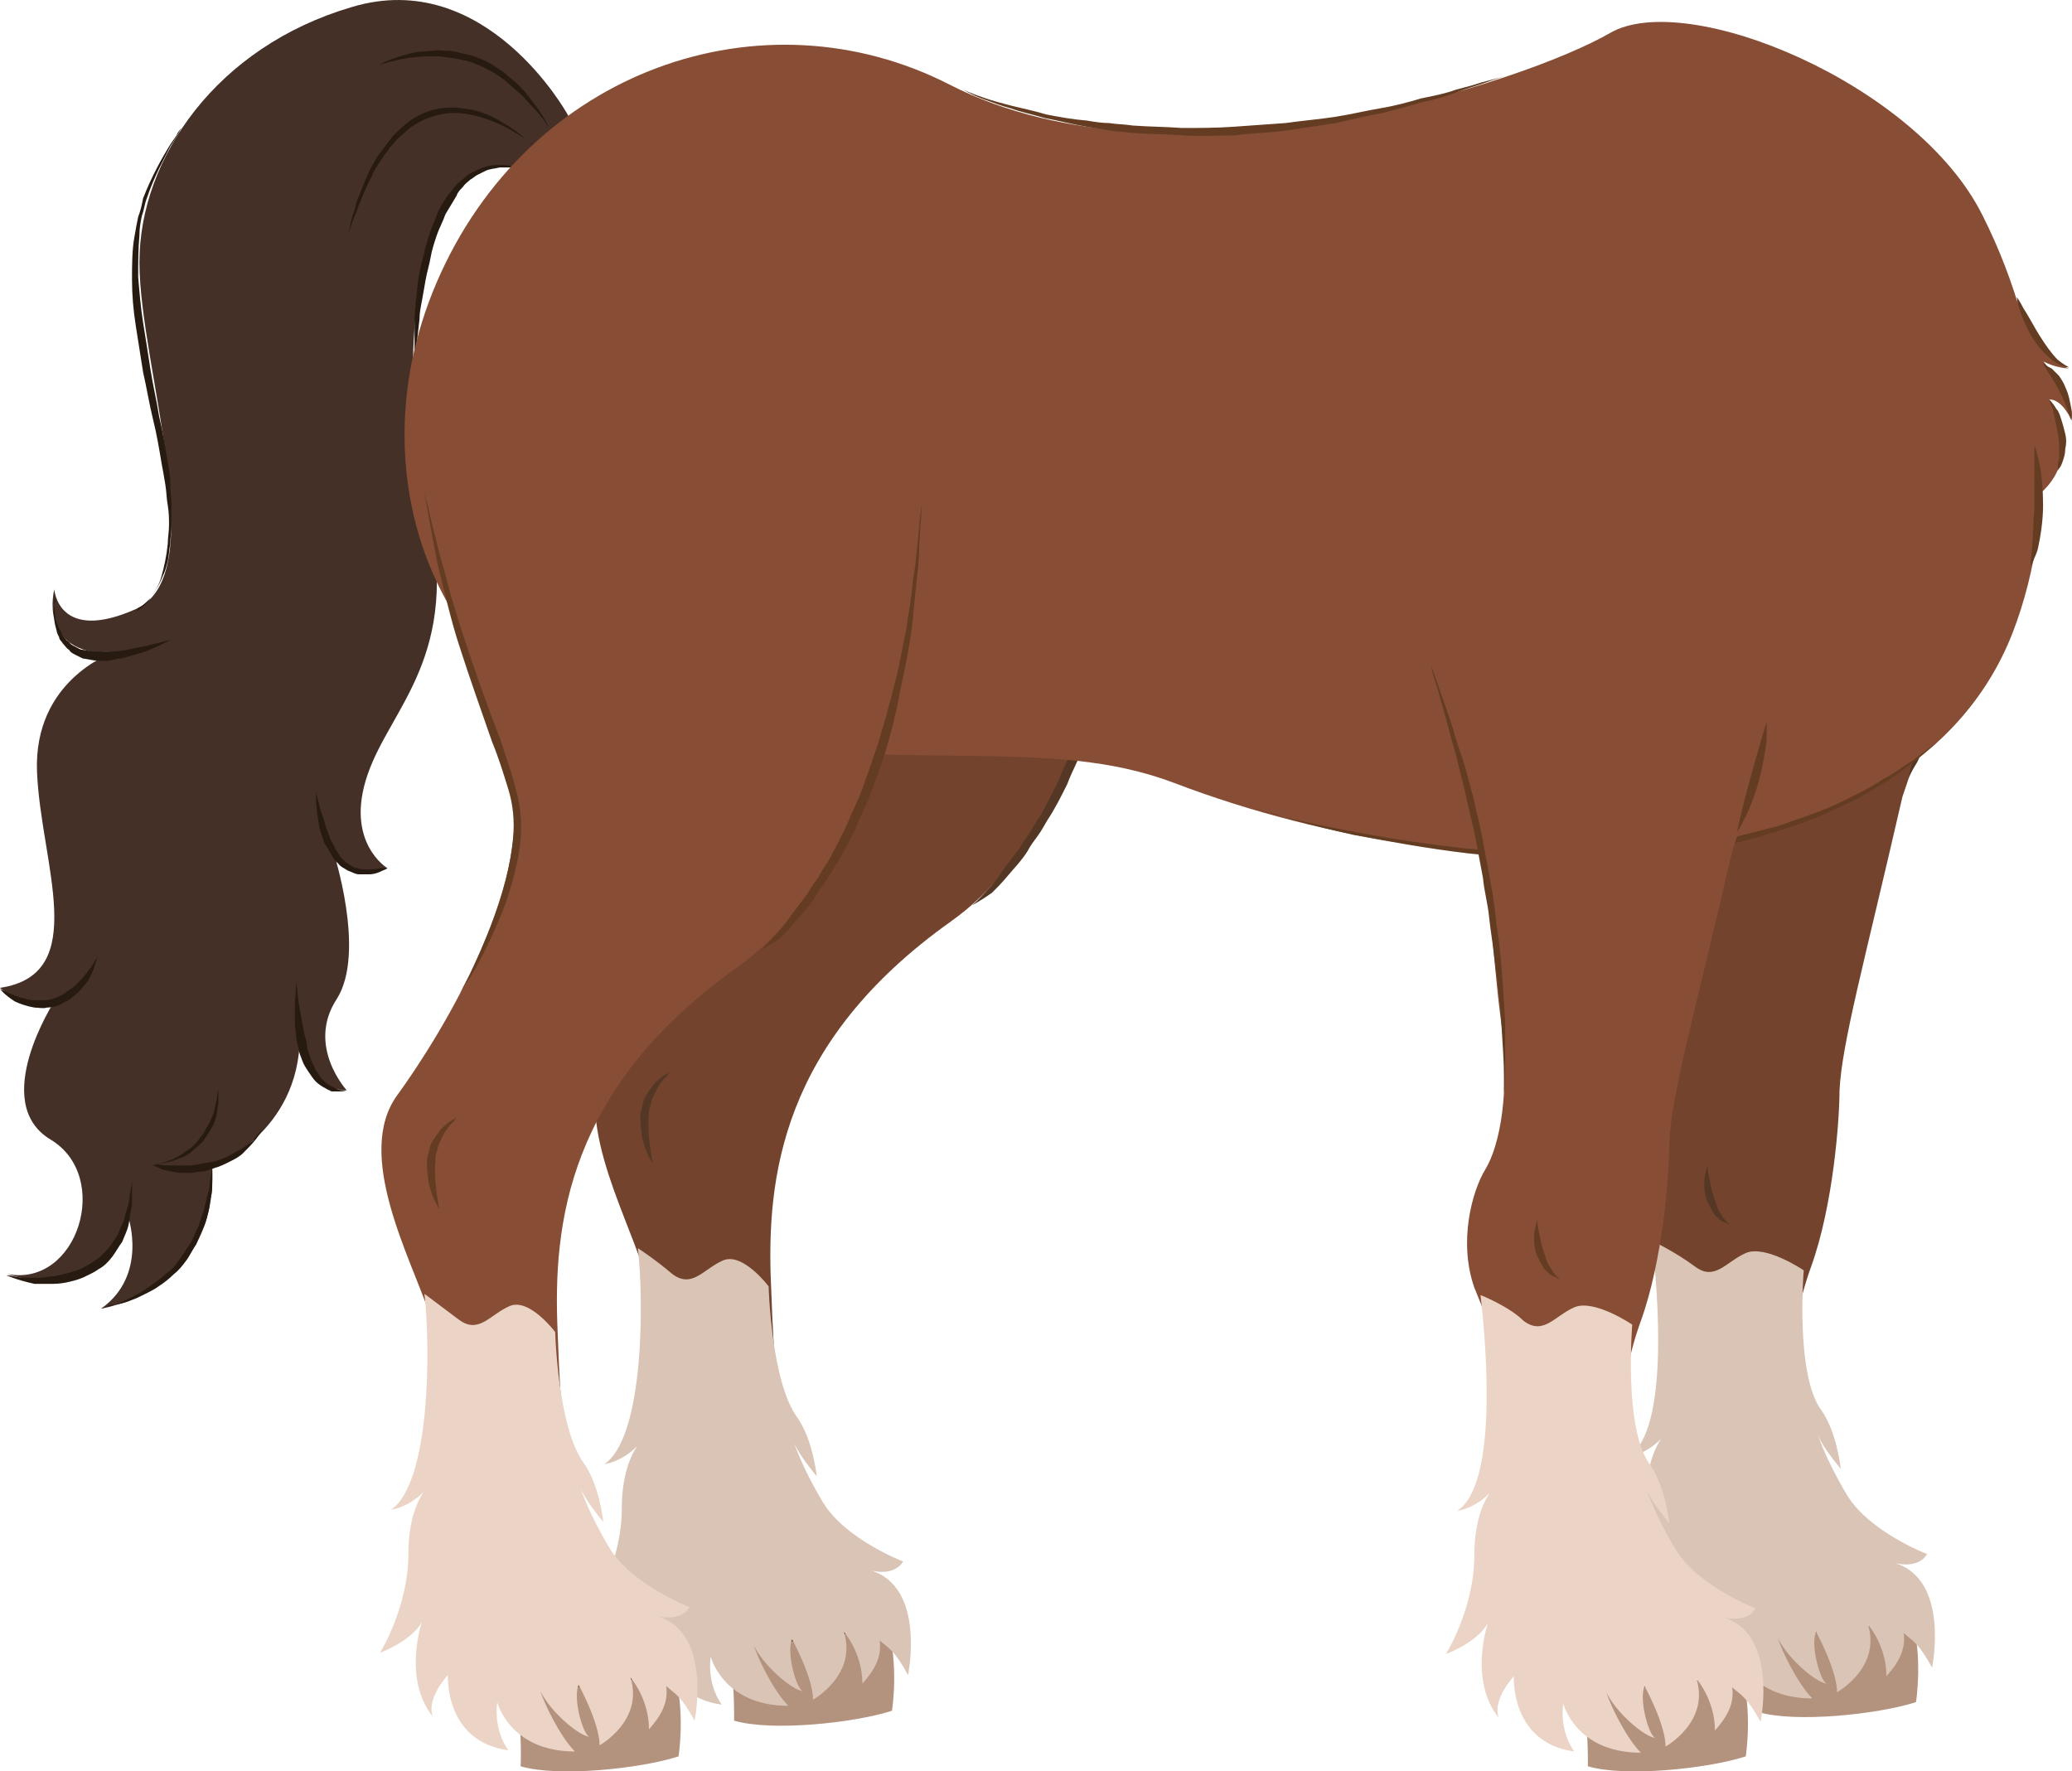 <svg version="1.1" xmlns="http://www.w3.org/2000/svg" xmlns:xlink="http://www.w3.org/1999/xlink" width="127.764" height="109.236" viewBox="0,0,127.764,109.236"><g transform="translate(-166.712,-178.479)"><g data-paper-data="{&quot;isPaintingLayer&quot;:true}" fill-rule="nonzero" stroke="none" stroke-width="1" stroke-linecap="butt" stroke-linejoin="miter" stroke-miterlimit="10" stroke-dasharray="" stroke-dashoffset="0" style="mix-blend-mode: normal"><g><g><path d="M280.14,245.71c0,1.826 -0.38,7.075 -1.75,10.879c-1.522,4.184 -1.598,8.977 -1.674,11.716c0,1.065 0.456,3.88 3.119,5.706c1.902,1.293 2.054,3.804 1.902,7.379c0,0 -6.162,0.761 -7.455,-0.533c0,0 -0.304,-3.804 -1.598,-5.097c-0.913,-0.837 -2.815,-2.739 -2.51,-4.945c1.293,-8.977 -1.369,-14.53 -2.054,-16.28c-0.989,-2.815 -0.152,-5.934 0.685,-7.303c0.837,-1.369 1.598,-4.717 0.913,-9.509c-0.456,-3.499 -0.685,-8.749 -1.445,-11.563c-0.761,-2.815 -0.837,-4.26 -1.674,-6.466c-1.674,-4.641 -2.815,-12.172 0.685,-15.063c3.499,-2.891 13.846,-3.956 19.019,2.739c3.499,4.565 -2.206,19.932 -2.282,20.236c-2.358,10.27 -3.728,15.139 -3.88,18.106z" fill="#73432d"/><path d="M270.022,242.515c0,0 0,-0.38 0,-1.141c0,-0.761 -0.076,-1.75 -0.152,-3.043c-0.076,-1.217 -0.228,-2.663 -0.456,-4.26c-0.076,-0.761 -0.228,-1.598 -0.304,-2.358c-0.076,-0.837 -0.304,-1.598 -0.38,-2.434c-0.152,-0.837 -0.304,-1.598 -0.456,-2.434c-0.152,-0.837 -0.38,-1.598 -0.533,-2.358c-0.152,-0.761 -0.38,-1.522 -0.533,-2.206c-0.152,-0.685 -0.38,-1.369 -0.533,-1.978c-0.152,-0.609 -0.304,-1.141 -0.456,-1.674c-0.152,-0.456 -0.228,-0.913 -0.38,-1.293c-0.228,-0.685 -0.304,-1.141 -0.304,-1.141c0,0 0.152,0.38 0.38,1.065c0.228,0.685 0.609,1.674 0.989,2.891c0.152,0.609 0.38,1.217 0.609,1.902c0.228,0.685 0.38,1.445 0.609,2.206c0.152,0.761 0.38,1.522 0.533,2.358c0.152,0.837 0.304,1.598 0.456,2.434c0.152,0.837 0.304,1.674 0.38,2.434c0.076,0.837 0.228,1.598 0.304,2.434c0.152,1.522 0.228,3.043 0.304,4.26c0,1.217 0,2.282 0,3.043c-0.076,0.913 -0.076,1.293 -0.076,1.293z" fill="#543825"/><path d="M284.401,226.463c0,0 0.076,-0.456 0.228,-1.065c0.152,-0.685 0.38,-1.522 0.609,-2.358c0.456,-1.674 0.989,-3.423 0.989,-3.423c0,0 0,0.456 0,1.141c-0.076,0.685 -0.228,1.522 -0.456,2.434c-0.228,0.837 -0.533,1.674 -0.837,2.282c-0.38,0.609 -0.533,0.989 -0.533,0.989z" fill="#543825"/><path d="M272,250.351c0,0 0,0.228 0.076,0.609c0.076,0.38 0.152,0.837 0.304,1.293c0.076,0.228 0.152,0.456 0.228,0.685c0.076,0.228 0.228,0.38 0.304,0.533c0.076,0.152 0.228,0.304 0.304,0.38c0.076,0.076 0.152,0.152 0.152,0.152c0,0 -0.076,0 -0.152,-0.076c-0.076,-0.076 -0.304,-0.076 -0.456,-0.228c-0.152,-0.152 -0.38,-0.304 -0.456,-0.533c-0.152,-0.228 -0.228,-0.456 -0.38,-0.761c-0.152,-0.533 -0.152,-1.065 -0.076,-1.445c0.076,-0.38 0.152,-0.609 0.152,-0.609z" fill="#543825"/></g><path d="M274.663,279.487c1.826,0 7.227,-0.609 9.89,-1.293c0.761,2.358 0.304,5.249 0.304,5.249c-2.358,0.761 -7.455,1.293 -9.738,0.609c0,0 0.152,-2.815 -0.456,-4.565z" fill="#b3927e"/><path d="M271.24,256.589c1.217,0.913 1.902,-0.304 3.119,-0.837c1.217,-0.533 3.576,1.065 3.576,1.065c0,0 -0.533,6.39 1.065,8.597c0.989,1.369 1.217,3.652 1.217,3.652c-1.369,-1.674 -1.445,-2.206 -1.445,-2.206c0,0 0.456,1.522 1.826,3.804c1.369,2.282 4.945,3.652 4.945,3.652c-0.609,0.989 -2.054,0.533 -2.054,0.533c3.499,0.989 2.358,6.466 2.358,6.466c-0.837,-1.522 -1.141,-1.598 -1.75,-2.13c0.152,1.065 -0.38,1.902 -1.065,2.663c0,-1.902 -1.141,-3.195 -1.141,-3.195c0.837,2.663 -1.902,4.184 -1.902,4.184c0,-1.369 -1.293,-3.728 -1.293,-3.728c-0.38,0.837 0.304,3.195 0.685,3.195c-0.609,0 -2.434,-1.522 -3.043,-2.815c0.228,0.761 1.217,2.815 2.13,3.728c-4.032,0 -4.793,-3.043 -4.793,-3.043c-0.228,1.826 0.685,2.967 0.685,2.967c-3.956,-0.533 -3.728,-4.641 -3.728,-4.641c-1.445,1.674 -0.913,2.587 -0.913,2.587c-1.902,-2.358 -0.685,-5.858 -0.685,-5.858c-0.685,1.217 -2.587,1.902 -2.587,1.902c0,0 1.75,-2.815 1.75,-6.086c0,-3.271 1.369,-4.336 1.369,-4.336c-1.065,1.445 -2.434,1.598 -2.434,1.598c2.51,-1.598 1.826,-10.042 1.445,-13.313c0,0 1.445,0.685 2.663,1.598z" fill="#d9c4b6"/></g><g><g><path d="M236.549,206.836c0,0 -0.685,20.997 -11.183,28.452c-10.498,7.455 -11.411,15.824 -11.107,22.518c0.152,4.184 0.609,16.813 4.412,18.03c4.108,1.293 2.967,8.064 2.967,8.064c-2.282,0.685 -6.999,1.065 -9.281,0.38c0,0 0.076,-5.63 -1.598,-6.086c-1.674,-0.456 -3.88,-1.826 -2.967,-4.336c0.913,-2.51 -0.304,-13.77 -1.445,-17.193c-1.065,-3.499 -4.641,-9.814 -1.978,-13.465c2.663,-3.652 8.825,-13.617 6.847,-19.932c-1.978,-6.314 -12.705,-30.582 2.13,-34.158c14.835,-3.576 24.801,2.206 23.203,17.726z" fill="#73432d"/><path d="M211.52,280.02c1.826,0 7.227,-0.609 9.89,-1.293c0.761,2.358 0.304,5.249 0.304,5.249c-2.358,0.761 -7.455,1.293 -9.738,0.609c0,0 0.076,-2.891 -0.456,-4.565z" fill="#b3927e"/><path d="M206.956,250.199c0,0 -0.228,-0.304 -0.456,-0.913c-0.076,-0.304 -0.228,-0.609 -0.228,-0.989c-0.076,-0.38 -0.076,-0.761 -0.076,-1.141c0.076,-0.228 0.076,-0.38 0.152,-0.609c0.076,-0.228 0.076,-0.38 0.228,-0.533c0.076,-0.152 0.152,-0.304 0.304,-0.456c0.076,-0.152 0.228,-0.304 0.304,-0.38c0.228,-0.228 0.456,-0.38 0.609,-0.456c0.152,-0.076 0.228,-0.152 0.228,-0.152c0,0 -0.076,0.076 -0.152,0.228c-0.076,0.076 -0.152,0.152 -0.228,0.228c-0.076,0.076 -0.152,0.228 -0.228,0.304c-0.076,0.076 -0.152,0.228 -0.228,0.38c-0.076,0.152 -0.152,0.304 -0.228,0.456c-0.076,0.152 -0.076,0.304 -0.152,0.533c-0.076,0.152 -0.076,0.38 -0.076,0.533c-0.076,0.761 0,1.445 0.076,2.054c0.076,0.533 0.152,0.913 0.152,0.913z" fill="#543825"/><path d="M208.097,237.037c0,0 0.228,-0.456 0.685,-1.293c0.38,-0.837 0.913,-1.978 1.445,-3.423c0.533,-1.445 1.065,-3.195 1.217,-5.097c0.076,-0.913 0,-1.902 -0.304,-2.891c-0.304,-0.989 -0.609,-1.978 -0.989,-2.891c-0.685,-1.978 -1.369,-3.88 -1.978,-5.782c-0.609,-1.826 -0.989,-3.652 -1.369,-5.097c-0.304,-1.522 -0.533,-2.815 -0.685,-3.652c-0.152,-0.913 -0.228,-1.369 -0.228,-1.369c0,0 0.076,0.533 0.304,1.369c0.076,0.456 0.228,0.989 0.38,1.598c0.152,0.609 0.304,1.293 0.533,2.054c0.228,0.761 0.38,1.522 0.685,2.434c0.228,0.837 0.533,1.75 0.837,2.663c0.609,1.826 1.293,3.728 2.054,5.706c0.304,0.989 0.685,1.978 0.913,2.967c0.304,0.989 0.38,2.054 0.304,3.043c-0.076,0.989 -0.304,1.902 -0.533,2.739c-0.228,0.837 -0.533,1.674 -0.837,2.358c-0.609,1.445 -1.217,2.587 -1.674,3.347c-0.456,0.761 -0.761,1.217 -0.761,1.217z" fill="#543825"/><path d="M226.659,234.299c0,0 0.38,-0.304 0.913,-0.913c0.304,-0.304 0.609,-0.685 0.913,-1.141c0.304,-0.456 0.761,-0.989 1.141,-1.522c0.152,-0.304 0.38,-0.609 0.609,-0.913c0.152,-0.304 0.38,-0.685 0.609,-0.989c0.38,-0.685 0.761,-1.445 1.141,-2.206c0.304,-0.837 0.761,-1.598 1.065,-2.51c0.304,-0.837 0.609,-1.75 0.913,-2.663l0.38,-1.293c0.152,-0.456 0.228,-0.913 0.38,-1.369c0.228,-0.913 0.456,-1.75 0.609,-2.587c0.152,-0.837 0.38,-1.674 0.456,-2.51c0.152,-0.761 0.228,-1.522 0.304,-2.206c0.228,-1.369 0.304,-2.587 0.38,-3.347c0.076,-0.837 0.152,-1.293 0.152,-1.293c0,0 0,0.456 -0.076,1.293c0,0.38 -0.076,0.913 -0.076,1.445c0,0.609 -0.076,1.217 -0.152,1.902c-0.076,0.685 -0.152,1.445 -0.228,2.282c-0.076,0.837 -0.228,1.674 -0.38,2.51c-0.152,0.837 -0.38,1.75 -0.533,2.663c-0.076,0.456 -0.228,0.913 -0.304,1.369l-0.38,1.369c-0.228,0.913 -0.609,1.75 -0.913,2.663c-0.304,0.913 -0.761,1.674 -1.065,2.51c-0.38,0.761 -0.761,1.522 -1.217,2.206c-0.228,0.38 -0.38,0.685 -0.609,0.989c-0.228,0.304 -0.456,0.609 -0.609,0.913c-0.38,0.609 -0.837,1.065 -1.217,1.522c-0.38,0.456 -0.685,0.761 -0.989,1.065c-0.761,0.533 -1.217,0.761 -1.217,0.761z" fill="#543825"/></g><path d="M208.173,257.045c1.217,0.913 1.902,-0.304 3.119,-0.837c1.217,-0.533 2.815,1.598 2.815,1.598c0,0 0.152,5.858 1.75,8.064c0.989,1.369 1.217,3.652 1.217,3.652c-1.369,-1.674 -1.445,-2.206 -1.445,-2.206c0,0 0.456,1.522 1.826,3.804c1.369,2.282 4.945,3.652 4.945,3.652c-0.609,0.989 -2.054,0.533 -2.054,0.533c3.499,0.989 2.358,6.466 2.358,6.466c-0.837,-1.522 -1.141,-1.598 -1.75,-2.13c0.152,1.065 -0.38,1.902 -1.065,2.663c0,-1.902 -1.141,-3.195 -1.141,-3.195c0.837,2.663 -1.902,4.184 -1.902,4.184c0,-1.369 -1.293,-3.728 -1.293,-3.728c-0.38,0.837 0.304,3.195 0.685,3.195c-0.609,0 -2.434,-1.522 -3.043,-2.815c0.228,0.761 1.217,2.815 2.13,3.728c-4.032,0 -4.793,-3.043 -4.793,-3.043c-0.228,1.826 0.685,2.967 0.685,2.967c-3.956,-0.533 -3.728,-4.641 -3.728,-4.641c-1.445,1.674 -0.913,2.587 -0.913,2.587c-1.902,-2.358 -0.685,-5.858 -0.685,-5.858c-0.685,1.217 -2.587,1.902 -2.587,1.902c0,0 1.75,-2.815 1.75,-6.086c0,-3.271 1.369,-4.336 1.369,-4.336c-1.065,1.445 -2.434,1.598 -2.434,1.598c2.434,-1.674 2.434,-10.042 2.054,-13.313c0,0 1.065,0.685 2.13,1.598z" fill="#d9c4b6"/></g><g><g><path d="M199.729,189.034c-7.531,-2.587 -8.749,11.64 -6.619,20.769c2.054,9.129 -2.282,12.248 -3.728,16.432c-1.445,4.184 1.217,5.782 1.217,5.782c-2.054,0.837 -3.347,-1.065 -3.347,-1.065c0,0 2.054,6.238 0.228,9.129c-1.902,2.891 0.609,5.63 0.609,5.63c-2.663,0 -2.891,-3.347 -2.891,-3.347c0,6.01 -5.401,8.064 -5.401,8.064c0.38,7.684 -6.847,8.749 -6.847,8.749c2.891,-2.054 1.674,-5.63 1.674,-5.63c-1.674,5.63 -7.455,3.499 -7.455,3.499c4.336,0.837 6.466,-6.01 2.663,-8.292c-3.804,-2.282 0.228,-8.52 0.228,-8.52c-1.902,0.609 -3.347,-0.837 -3.347,-0.837c5.63,-0.837 2.51,-7.684 2.282,-13.313c-0.228,-5.63 4.565,-7.303 4.565,-7.303c-4.565,0 -3.499,-3.956 -3.499,-3.956c0,0 0.228,3.347 5.021,1.217c4.793,-2.13 0.228,-14.987 0.228,-21.377c0,-6.466 4.793,-13.313 13.085,-15.748c8.292,-2.51 13.313,6.619 13.313,6.619c2.206,4.26 0.38,4.336 -1.978,3.499z" fill="#453027"/><path d="M190.6,232.017c0,0 -0.076,0.076 -0.304,0.152c-0.152,0.076 -0.456,0.228 -0.837,0.228c-0.152,0 -0.38,0 -0.609,0c-0.228,0 -0.456,-0.152 -0.685,-0.228c-0.228,-0.152 -0.456,-0.228 -0.609,-0.456c-0.228,-0.152 -0.304,-0.38 -0.456,-0.609c-0.152,-0.228 -0.228,-0.456 -0.38,-0.609c-0.076,-0.228 -0.152,-0.456 -0.228,-0.685c-0.152,-0.456 -0.152,-0.837 -0.228,-1.217c-0.076,-0.685 -0.076,-1.217 -0.076,-1.217c0,0 0.152,0.456 0.304,1.141c0.152,0.304 0.228,0.685 0.38,1.141c0.076,0.228 0.152,0.38 0.228,0.609c0.076,0.152 0.228,0.38 0.304,0.609c0.152,0.152 0.228,0.38 0.38,0.533c0.152,0.152 0.304,0.304 0.456,0.38c0.152,0.076 0.304,0.228 0.533,0.228c0.152,0.076 0.38,0.076 0.533,0.076c0.304,0 0.609,0 0.837,-0.076c0.304,0 0.456,0 0.456,0z" fill="#261a11"/><path d="M188.089,245.71c0,0 -0.152,0.076 -0.38,0.076c-0.152,0 -0.228,0 -0.456,0c-0.076,0 -0.152,-0 -0.228,-0.076c-0.076,0 -0.152,-0.076 -0.304,-0.152c-0.152,-0.076 -0.38,-0.228 -0.533,-0.38c-0.152,-0.152 -0.304,-0.38 -0.456,-0.609c-0.152,-0.228 -0.304,-0.456 -0.38,-0.685c-0.076,-0.228 -0.228,-0.533 -0.228,-0.761c-0.076,-0.228 -0.152,-0.533 -0.152,-0.761c0,-0.228 -0.076,-0.533 -0.076,-0.761c0,-0.228 0,-0.456 0,-0.685c0,-0.228 0,-0.456 0,-0.609c0.076,-0.761 0.076,-1.293 0.076,-1.293c0,0 0.076,0.533 0.152,1.293c0.076,0.38 0.152,0.837 0.228,1.293c0.076,0.228 0.076,0.456 0.152,0.761c0.076,0.228 0.152,0.456 0.152,0.761c0.076,0.228 0.152,0.456 0.228,0.685c0.076,0.228 0.228,0.456 0.304,0.685c0.152,0.152 0.228,0.38 0.38,0.533c0.152,0.152 0.304,0.304 0.456,0.38c0.152,0.076 0.304,0.152 0.456,0.228c0.152,0.076 0.304,0.076 0.38,0.076c0.076,0 0.228,0 0.228,0z" fill="#261a11"/><path d="M182.916,248.068c-0.304,0.609 -0.761,1.065 -1.217,1.522c-0.228,0.228 -0.533,0.38 -0.837,0.533c-0.304,0.152 -0.609,0.304 -0.913,0.38c-0.152,0.076 -0.304,0.076 -0.456,0.152c-0.152,0.076 -0.304,0.076 -0.456,0.076l-0.533,0.076h-0.533c-0.304,0 -0.685,-0.076 -0.989,-0.152c-0.152,0 -0.304,-0.076 -0.456,-0.152c-0.152,-0.076 -0.304,-0.152 -0.456,-0.152c0.533,-0.076 1.141,-0.304 1.598,-0.533c0.228,-0.152 0.456,-0.304 0.685,-0.456c0.228,-0.152 0.456,-0.38 0.609,-0.609c0.076,-0.076 0.152,-0.228 0.228,-0.304c0.076,-0.076 0.152,-0.228 0.228,-0.38l0.228,-0.38l0.152,-0.38c0.152,-0.228 0.152,-0.533 0.228,-0.837c0.076,-0.304 0.076,-0.533 0.152,-0.837c0,0.152 0,0.304 0,0.456c0,0.152 0,0.304 0,0.456c-0.076,0.304 -0.076,0.609 -0.152,0.837l-0.152,0.456l-0.228,0.38c-0.152,0.228 -0.304,0.533 -0.533,0.761c-0.228,0.228 -0.456,0.38 -0.685,0.609l-0.38,0.228l-0.228,0.076c-0.533,0.228 -1.141,0.38 -1.674,0.38c0.304,0 0.609,0.076 0.989,0.076h0.456c0.152,0 0.304,0 0.456,0c0.304,0 0.609,0 0.913,-0.076c0.152,0 0.304,-0.076 0.456,-0.076c0.152,0 0.304,-0.076 0.456,-0.076c0.304,-0.076 0.609,-0.228 0.837,-0.304c0.304,-0.152 0.533,-0.304 0.837,-0.456c0.228,-0.152 0.533,-0.38 0.761,-0.533c0.152,-0.228 0.38,-0.456 0.609,-0.761z" fill="#261a11"/><path d="M167.092,257.121c0,0 0.152,0 0.533,0.076c0.304,0.076 0.761,0.076 1.293,0.076c0.304,0 0.533,0 0.837,-0.076c0.304,0 0.609,-0.076 0.913,-0.152c0.304,-0.076 0.609,-0.152 0.989,-0.304c0.304,-0.152 0.609,-0.304 0.913,-0.533c0.304,-0.152 0.533,-0.456 0.761,-0.685c0.228,-0.228 0.38,-0.533 0.609,-0.837c0.152,-0.304 0.228,-0.609 0.38,-0.837c0.076,-0.304 0.152,-0.609 0.228,-0.837c0.076,-0.228 0.152,-0.533 0.152,-0.685c0,-0.228 0.076,-0.38 0.076,-0.533c0.076,-0.304 0.076,-0.533 0.076,-0.533c0,0 0,0.152 0,0.533c0,0.152 0,0.38 0,0.609c0,0.076 0,0.228 0,0.38c0,0.152 -0.076,0.228 -0.076,0.38c-0.076,0.304 -0.076,0.609 -0.152,0.913c-0.076,0.304 -0.228,0.609 -0.38,0.989c-0.228,0.304 -0.38,0.609 -0.609,0.913c-0.228,0.304 -0.533,0.609 -0.837,0.761c-0.304,0.228 -0.685,0.38 -0.989,0.533c-0.38,0.152 -0.685,0.228 -1.065,0.304c-0.38,0.076 -0.685,0.076 -0.989,0.076c-0.304,0 -0.609,0 -0.913,0c-1.065,-0.228 -1.75,-0.533 -1.75,-0.533z" fill="#261a11"/><path d="M166.712,239.472c0,0 0.456,0.228 1.065,0.456c0.152,0.076 0.38,0.076 0.533,0.152c0.228,0.076 0.38,0.076 0.609,0.076c0.228,0 0.456,0 0.609,0c0.228,0 0.456,-0.076 0.609,-0.152c0.228,-0.076 0.38,-0.152 0.609,-0.304c0.152,-0.152 0.38,-0.228 0.533,-0.38c0.152,-0.152 0.304,-0.304 0.456,-0.456c0.152,-0.152 0.228,-0.304 0.38,-0.456c0.228,-0.304 0.38,-0.533 0.456,-0.685c0.152,-0.152 0.152,-0.304 0.152,-0.304c0,0 0,0.152 -0.076,0.304c-0.076,0.228 -0.152,0.533 -0.304,0.837c-0.076,0.152 -0.152,0.304 -0.304,0.533c-0.152,0.152 -0.304,0.38 -0.456,0.533c-0.152,0.152 -0.38,0.304 -0.533,0.456c-0.228,0.152 -0.456,0.228 -0.685,0.38c-0.228,0.076 -0.533,0.152 -0.761,0.152c-0.228,0.076 -0.533,0 -0.761,0c-0.456,-0.076 -0.913,-0.228 -1.217,-0.38c-0.609,-0.38 -0.913,-0.761 -0.913,-0.761z" fill="#261a11"/><path d="M170.059,214.976c0,0 0,0.152 0,0.456c0,0.304 0,0.685 0.076,1.141c0,0.228 0.152,0.456 0.228,0.685c0.076,0.076 0.152,0.228 0.152,0.304c0.076,0.152 0.152,0.228 0.228,0.304c0.076,0.152 0.228,0.152 0.304,0.304c0.076,0.076 0.228,0.152 0.38,0.228c0.152,0.076 0.228,0.152 0.38,0.152l0.456,0.076c0.304,0.076 0.609,0 0.913,0.076c0.304,0 0.609,-0.076 0.913,-0.076c0.609,-0.076 1.065,-0.228 1.598,-0.304c0.913,-0.228 1.522,-0.38 1.522,-0.38c0,0 -0.533,0.304 -1.445,0.685c-0.228,0.076 -0.456,0.152 -0.761,0.228c-0.228,0.076 -0.533,0.152 -0.837,0.228c-0.304,0 -0.609,0.152 -0.913,0.152c-0.304,0 -0.685,0 -0.989,-0.076l-0.456,-0.076c-0.152,-0.076 -0.304,-0.152 -0.456,-0.228c-0.152,-0.076 -0.304,-0.152 -0.38,-0.304c-0.152,-0.076 -0.228,-0.228 -0.38,-0.38c-0.076,-0.152 -0.228,-0.228 -0.228,-0.38c-0.076,-0.152 -0.152,-0.304 -0.152,-0.38c-0.076,-0.304 -0.152,-0.533 -0.152,-0.761c-0.076,-0.456 0,-0.913 0.076,-1.141c-0.152,-0.38 -0.076,-0.533 -0.076,-0.533z" fill="#261a11"/><path d="M200.566,186.371c0,0 -0.38,-0.685 -1.217,-1.522c-0.228,-0.228 -0.38,-0.456 -0.685,-0.685c-0.228,-0.228 -0.533,-0.456 -0.761,-0.685c-0.304,-0.228 -0.609,-0.456 -0.913,-0.609c-0.304,-0.152 -0.685,-0.38 -0.989,-0.456c-0.304,-0.152 -0.685,-0.228 -1.065,-0.304c-0.38,-0.076 -0.761,-0.076 -1.065,-0.152c-0.38,0 -0.685,0 -0.989,0c-0.304,0 -0.609,0.076 -0.913,0.076c-0.304,0.076 -0.533,0.076 -0.761,0.152c-0.228,0.076 -0.456,0.076 -0.609,0.152c-0.304,0.076 -0.533,0.152 -0.533,0.152c0,0 0.152,-0.076 0.456,-0.228c0.152,-0.076 0.38,-0.152 0.609,-0.228c0.228,-0.076 0.456,-0.152 0.761,-0.228c0.304,-0.076 0.609,-0.152 0.913,-0.152c0.304,0 0.685,-0.076 1.065,-0.076c0.38,0.076 0.761,0 1.141,0.152c0.38,0.076 0.761,0.152 1.141,0.304c0.38,0.152 0.761,0.304 1.065,0.533c0.38,0.228 0.685,0.456 0.913,0.685c0.609,0.456 1.065,0.989 1.369,1.445c0.761,0.913 1.065,1.674 1.065,1.674z" fill="#261a11"/><path d="M199.653,187.512c0,0 -0.228,-0.152 -0.533,-0.456c-0.38,-0.228 -0.913,-0.609 -1.598,-0.913c-0.685,-0.304 -1.522,-0.609 -2.434,-0.685c-0.913,-0.076 -1.902,0.152 -2.739,0.685c-0.456,0.228 -0.761,0.609 -1.141,0.913c-0.152,0.152 -0.304,0.38 -0.456,0.533c-0.152,0.228 -0.304,0.38 -0.456,0.609c-0.228,0.38 -0.533,0.761 -0.685,1.217c-0.228,0.38 -0.38,0.761 -0.533,1.141c-0.152,0.38 -0.304,0.685 -0.38,0.989c-0.152,0.304 -0.228,0.533 -0.304,0.761c-0.152,0.456 -0.228,0.685 -0.228,0.685c0,0 0.076,-0.228 0.152,-0.685c0.076,-0.228 0.076,-0.456 0.228,-0.761c0.076,-0.304 0.152,-0.685 0.304,-0.989c0.304,-0.761 0.609,-1.598 1.141,-2.434c0.152,-0.228 0.304,-0.38 0.456,-0.609c0.152,-0.228 0.304,-0.38 0.456,-0.609c0.38,-0.38 0.761,-0.761 1.217,-1.065c0.913,-0.609 2.054,-0.837 3.043,-0.685c0.989,0.076 1.902,0.456 2.587,0.913c0.685,0.38 1.217,0.837 1.522,1.141c0.228,0.152 0.38,0.304 0.38,0.304z" fill="#261a11"/></g><path d="M198.968,188.958c0,0 -0.228,-0.076 -0.685,-0.152c-0.228,0 -0.456,0 -0.761,0c-0.304,0.076 -0.609,0.076 -0.913,0.228c-0.152,0.076 -0.304,0.152 -0.456,0.228c-0.152,0.076 -0.304,0.228 -0.456,0.304c-0.152,0.152 -0.304,0.228 -0.456,0.456c-0.152,0.152 -0.304,0.304 -0.38,0.533c-0.228,0.38 -0.456,0.761 -0.685,1.141c-0.152,0.456 -0.38,0.837 -0.533,1.293c-0.152,0.456 -0.304,0.913 -0.38,1.369c-0.076,0.456 -0.228,0.913 -0.304,1.369c-0.076,0.456 -0.152,0.837 -0.228,1.293c-0.076,0.38 -0.152,0.761 -0.152,1.141c-0.152,1.445 -0.304,2.434 -0.304,2.434c0,0 0,-0.989 0,-2.434c0,-0.38 0.076,-0.761 0.076,-1.141c0.076,-0.38 0.076,-0.837 0.152,-1.293c0.076,-0.456 0.152,-0.913 0.304,-1.369c0.076,-0.456 0.228,-0.913 0.38,-1.445c0.152,-0.456 0.38,-0.913 0.533,-1.369c0.228,-0.456 0.456,-0.837 0.761,-1.217c0.152,-0.152 0.304,-0.38 0.456,-0.533c0.152,-0.152 0.38,-0.304 0.533,-0.456c0.152,-0.152 0.38,-0.228 0.533,-0.304c0.152,-0.076 0.38,-0.228 0.533,-0.228c0.38,-0.152 0.685,-0.152 0.989,-0.152c0.304,0 0.533,0 0.761,0.076c0.456,0.152 0.685,0.228 0.685,0.228z" fill="#261a11"/><path d="M172.95,259.175c0,0 0.152,-0.076 0.533,-0.152c0.304,-0.076 0.761,-0.228 1.293,-0.533c0.533,-0.228 1.065,-0.609 1.598,-0.989c0.304,-0.228 0.533,-0.456 0.837,-0.685c0.304,-0.228 0.456,-0.533 0.685,-0.837c0.228,-0.304 0.38,-0.609 0.609,-0.913c0.152,-0.304 0.304,-0.685 0.456,-0.989c0.076,-0.304 0.228,-0.685 0.304,-0.913c0.076,-0.304 0.152,-0.609 0.228,-0.913c0.076,-0.304 0.152,-0.533 0.152,-0.761c0,-0.228 0.076,-0.456 0.076,-0.609c0.076,-0.304 0.076,-0.533 0.076,-0.533c0,0 0,0.228 0,0.533c0,0.152 0,0.38 0,0.609c0,0.228 0,0.533 -0.076,0.761c-0.076,0.304 -0.076,0.609 -0.152,0.913c-0.076,0.304 -0.152,0.685 -0.304,0.989c-0.152,0.304 -0.304,0.685 -0.456,1.065c-0.228,0.304 -0.38,0.685 -0.609,0.989c-0.228,0.304 -0.456,0.609 -0.761,0.837c-0.304,0.304 -0.609,0.533 -0.837,0.685c-0.304,0.228 -0.609,0.38 -0.913,0.533c-0.304,0.152 -0.609,0.304 -0.837,0.38c-0.533,0.228 -0.989,0.304 -1.369,0.304c-0.38,0.228 -0.533,0.228 -0.533,0.228z" fill="#261a11"/><path d="M175.004,216.193c0,0 0.152,0 0.304,-0.152c0.228,-0.152 0.456,-0.304 0.685,-0.685c0.228,-0.38 0.533,-0.761 0.685,-1.369c0.152,-0.533 0.304,-1.217 0.38,-1.978c0,-0.38 0.076,-0.761 0.076,-1.141c0,-0.38 0,-0.761 -0.076,-1.217c-0.076,-0.38 -0.076,-0.837 -0.152,-1.293c-0.076,-0.456 -0.152,-0.913 -0.228,-1.293c-0.152,-0.913 -0.304,-1.826 -0.533,-2.739c-0.228,-0.913 -0.38,-1.902 -0.609,-2.891c-0.152,-0.989 -0.304,-1.902 -0.456,-2.891c-0.152,-0.989 -0.228,-1.902 -0.228,-2.815c0,-0.913 0,-1.826 0.152,-2.663c0.076,-0.456 0.152,-0.837 0.228,-1.217c0.152,-0.38 0.228,-0.761 0.304,-1.141c0.533,-1.369 1.141,-2.434 1.598,-3.195c0.228,-0.38 0.456,-0.609 0.533,-0.837c0.152,-0.228 0.228,-0.304 0.228,-0.304c0,0 -0.228,0.456 -0.685,1.141c-0.38,0.761 -0.989,1.826 -1.445,3.195c-0.152,0.38 -0.152,0.685 -0.304,1.065c-0.076,0.38 -0.152,0.761 -0.152,1.217c-0.076,0.837 -0.076,1.674 -0.076,2.587c0.076,0.913 0.152,1.826 0.304,2.815c0.152,0.913 0.304,1.902 0.456,2.891c0.152,0.989 0.38,1.902 0.533,2.891c0.228,0.913 0.38,1.902 0.533,2.815c0.076,0.456 0.152,0.913 0.152,1.369c0,0.456 0.076,0.913 0.076,1.293c0,0.456 0,0.837 0,1.217c0,0.38 -0.076,0.761 -0.076,1.141c-0.076,0.38 -0.076,0.685 -0.152,1.065c-0.076,0.304 -0.152,0.609 -0.304,0.913c-0.228,0.609 -0.533,0.989 -0.761,1.369c-0.304,0.304 -0.533,0.533 -0.761,0.609c-0.076,0.228 -0.228,0.228 -0.228,0.228z" fill="#261a11"/></g><g><g><g><path d="M288.965,191.773c4.108,8.14 4.869,17.954 1.826,25.79c-6.39,16.204 -32.941,16.356 -51.655,9.205c-7.836,-2.967 -15.672,-0.533 -33.549,-2.967c-10.498,-1.445 -17.573,-14.835 -11.944,-27.92c5.63,-13.085 20.084,-18.106 31.647,-12.172c13.846,7.075 35.603,-0.228 40.7,-3.195c4.717,-2.739 18.943,3.119 22.975,11.259z" fill="#874e35"/><path d="M226.127,184.013c0,0 0.456,0.228 1.369,0.533c0.456,0.152 0.989,0.304 1.598,0.456c0.609,0.152 1.369,0.304 2.13,0.533c0.761,0.152 1.598,0.304 2.51,0.38c0.456,0.076 0.913,0.152 1.369,0.152c0.456,0.076 0.989,0.076 1.445,0.152c0.989,0.076 2.054,0.076 3.043,0.152c1.065,0 2.13,0 3.195,-0.076c1.065,-0.076 2.13,-0.152 3.195,-0.228c1.065,-0.152 2.054,-0.228 3.043,-0.38c0.989,-0.152 1.902,-0.38 2.815,-0.533c0.913,-0.152 1.75,-0.38 2.51,-0.609c0.761,-0.152 1.522,-0.304 2.13,-0.533c0.609,-0.152 1.141,-0.304 1.598,-0.456c0.913,-0.228 1.445,-0.38 1.445,-0.38c0,0 -0.533,0.152 -1.369,0.456c-0.456,0.152 -0.989,0.304 -1.598,0.533c-0.609,0.228 -1.293,0.456 -2.13,0.609c-0.761,0.228 -1.598,0.456 -2.51,0.685c-0.913,0.152 -1.826,0.38 -2.815,0.609c-0.989,0.152 -2.054,0.304 -3.043,0.456c-1.065,0.152 -2.13,0.152 -3.195,0.304c-1.065,0 -2.13,0.076 -3.195,0c-1.065,-0.076 -2.13,-0.076 -3.119,-0.152c-0.533,-0.076 -0.989,-0.076 -1.445,-0.152c-0.456,-0.076 -0.913,-0.152 -1.369,-0.228c-0.913,-0.152 -1.75,-0.38 -2.587,-0.533c-0.761,-0.228 -1.522,-0.38 -2.13,-0.609c-0.609,-0.152 -1.141,-0.38 -1.598,-0.533c-0.837,-0.304 -1.293,-0.609 -1.293,-0.609z" fill="#633c22"/></g><path d="M243.624,228.213c0,0 0.685,0.228 1.826,0.533c1.141,0.304 2.891,0.685 4.945,1.065c4.108,0.761 9.585,1.522 15.139,1.293c1.369,0 2.739,-0.152 4.108,-0.304c1.369,-0.152 2.663,-0.38 3.956,-0.685c0.609,-0.152 1.217,-0.304 1.826,-0.456c0.609,-0.152 1.217,-0.304 1.75,-0.533c1.141,-0.38 2.206,-0.761 3.119,-1.217c0.456,-0.228 0.913,-0.456 1.369,-0.685c0.38,-0.228 0.837,-0.456 1.141,-0.685c0.761,-0.38 1.293,-0.837 1.826,-1.141c0.989,-0.761 1.522,-1.141 1.522,-1.141c0,0 -0.533,0.456 -1.445,1.217c-0.533,0.38 -1.065,0.837 -1.826,1.293c-0.38,0.228 -0.761,0.456 -1.141,0.685c-0.38,0.228 -0.837,0.456 -1.369,0.685c-0.913,0.456 -1.978,0.913 -3.119,1.293c-1.141,0.38 -2.358,0.761 -3.652,1.065c-1.293,0.304 -2.587,0.533 -3.956,0.685c-1.369,0.152 -2.739,0.304 -4.184,0.304c-1.369,0.076 -2.815,0 -4.184,-0.076c-1.369,-0.076 -2.739,-0.152 -4.032,-0.304c-2.587,-0.304 -5.021,-0.761 -7.075,-1.141c-2.054,-0.456 -3.728,-0.913 -4.869,-1.293c-0.989,-0.228 -1.674,-0.456 -1.674,-0.456z" fill="#633c22"/></g><g><path d="M289.726,193.827c0,0 2.434,6.847 4.565,7.379c0,0 -2.054,-0.076 -2.663,-1.598c0,0 2.815,2.587 2.815,4.793c0,0 -0.533,-1.293 -1.369,-1.293c0,0 2.206,3.347 -0.533,5.782" fill="#874e35"/><path d="M292.16,205.923c0,0 0.152,0.456 0.304,1.141c0.152,0.685 0.228,1.674 0.228,2.587c0,0.913 -0.152,1.902 -0.304,2.587c-0.076,0.38 -0.228,0.609 -0.304,0.837c-0.076,0.228 -0.152,0.304 -0.152,0.304c0,0 0,-0.152 0,-0.304c0,-0.228 0.076,-0.533 0.076,-0.837c0.076,-0.685 0.076,-1.598 0.152,-2.51c0,-0.913 0,-1.826 0,-2.587c0,-0.761 0,-1.217 0,-1.217z" fill="#633c22"/><path d="M294.29,201.13c0,0 -0.076,0 -0.228,0c-0.152,-0.076 -0.38,-0.152 -0.609,-0.304c-0.456,-0.304 -0.989,-0.837 -1.369,-1.445c-0.38,-0.609 -0.685,-1.293 -0.837,-1.826c-0.076,-0.228 -0.152,-0.456 -0.152,-0.609c0,-0.152 -0.076,-0.228 -0.076,-0.228c0,0 0.228,0.304 0.456,0.761c0.304,0.456 0.609,1.065 0.989,1.674c0.38,0.609 0.761,1.141 1.141,1.522c0.38,0.304 0.685,0.456 0.685,0.456z" fill="#633c22"/><path d="M294.442,204.401c0,0 -0.076,-0.228 -0.228,-0.609c-0.152,-0.38 -0.304,-0.837 -0.533,-1.217c-0.228,-0.456 -0.456,-0.837 -0.685,-1.141c-0.076,-0.152 -0.152,-0.304 -0.228,-0.38c-0.076,-0.076 -0.076,-0.152 -0.076,-0.152c0,0 0.076,0 0.152,0.076c0.076,0.076 0.228,0.152 0.38,0.228c0.152,0.152 0.304,0.304 0.456,0.456c0.152,0.228 0.304,0.456 0.38,0.685c0.228,0.456 0.304,0.989 0.38,1.369c0.076,0.38 0,0.685 0,0.685z" fill="#633c22"/><path d="M293.073,203.108c0,0 0.228,0.228 0.456,0.609c0.152,0.152 0.228,0.456 0.304,0.685c0.076,0.228 0.152,0.533 0.228,0.837c0.076,0.304 0.076,0.609 0,0.913c0,0.304 -0.076,0.533 -0.152,0.761c-0.076,0.228 -0.152,0.38 -0.228,0.456c-0.076,0.076 -0.076,0.152 -0.076,0.152c0,0 0,-0.076 0,-0.228c0,-0.152 0,-0.304 0.076,-0.533c0,-0.228 0,-0.456 0,-0.685c0,-0.228 0,-0.533 -0.076,-0.837c-0.076,-0.533 -0.228,-1.065 -0.304,-1.522c-0.152,-0.304 -0.228,-0.609 -0.228,-0.609z" fill="#633c22"/></g></g><g><g><path d="M223.388,209.65c0,0 -0.685,20.997 -11.183,28.452c-10.498,7.455 -11.411,15.824 -11.107,22.518c0.152,4.184 0.609,16.813 4.412,18.03c4.108,1.293 2.967,8.064 2.967,8.064c-2.282,0.685 -6.999,1.065 -9.281,0.38c0,0 0.076,-5.63 -1.598,-6.086c-1.674,-0.456 -3.88,-1.826 -2.967,-4.336c0.913,-2.51 -0.304,-13.77 -1.445,-17.193c-1.141,-3.423 -4.641,-9.814 -1.978,-13.465c2.663,-3.652 8.825,-13.617 6.847,-19.932c-1.978,-6.314 -12.705,-30.582 2.13,-34.158c14.835,-3.576 24.801,2.206 23.203,17.726z" fill="#874e35"/><path d="M198.359,282.835c1.826,0 7.227,-0.609 9.89,-1.293c0.761,2.358 0.304,5.249 0.304,5.249c-2.358,0.761 -7.455,1.293 -9.738,0.609c0,0 0.152,-2.891 -0.456,-4.565z" fill="#b3927e"/><path d="M193.795,253.013c0,0 -0.228,-0.304 -0.456,-0.913c-0.076,-0.304 -0.228,-0.609 -0.228,-0.989c-0.076,-0.38 -0.076,-0.761 -0.076,-1.141c0.076,-0.228 0.076,-0.38 0.152,-0.609c0.076,-0.228 0.076,-0.38 0.228,-0.533c0.076,-0.152 0.152,-0.304 0.304,-0.456c0.076,-0.152 0.228,-0.304 0.304,-0.38c0.228,-0.228 0.456,-0.38 0.609,-0.456c0.152,-0.076 0.228,-0.152 0.228,-0.152c0,0 -0.076,0.076 -0.152,0.228c-0.076,0.076 -0.152,0.152 -0.228,0.228c-0.076,0.076 -0.152,0.228 -0.228,0.304c-0.076,0.076 -0.152,0.228 -0.228,0.38c-0.076,0.152 -0.152,0.304 -0.228,0.456c-0.076,0.152 -0.076,0.304 -0.152,0.533c-0.076,0.152 -0.076,0.38 -0.076,0.533c-0.076,0.761 0,1.445 0.076,2.054c0.076,0.533 0.152,0.913 0.152,0.913z" fill="#633c22"/><path d="M195.012,239.852c0,0 0.228,-0.456 0.685,-1.293c0.38,-0.837 0.913,-1.978 1.445,-3.423c0.533,-1.445 1.065,-3.195 1.217,-5.097c0.076,-0.913 0,-1.902 -0.304,-2.891c-0.304,-0.989 -0.609,-1.978 -0.989,-2.891c-0.685,-1.978 -1.369,-3.88 -1.978,-5.782c-0.609,-1.826 -0.989,-3.652 -1.369,-5.097c-0.304,-1.522 -0.533,-2.815 -0.685,-3.652c-0.152,-0.913 -0.228,-1.369 -0.228,-1.369c0,0 0.076,0.533 0.304,1.369c0.076,0.456 0.228,0.989 0.38,1.598c0.152,0.609 0.304,1.293 0.533,2.054c0.228,0.761 0.38,1.522 0.685,2.434c0.228,0.837 0.533,1.75 0.837,2.663c0.609,1.826 1.293,3.728 2.054,5.706c0.304,0.989 0.685,1.978 0.913,2.967c0.304,0.989 0.38,2.054 0.304,3.043c-0.076,0.989 -0.304,1.902 -0.533,2.739c-0.228,0.837 -0.533,1.674 -0.837,2.358c-0.609,1.445 -1.217,2.587 -1.674,3.347c-0.533,0.761 -0.761,1.217 -0.761,1.217z" fill="#633c22"/><path d="M213.574,237.114c0,0 0.38,-0.304 0.913,-0.913c0.304,-0.304 0.609,-0.685 0.913,-1.141c0.304,-0.456 0.761,-0.989 1.141,-1.522c0.152,-0.304 0.38,-0.609 0.609,-0.913c0.152,-0.304 0.38,-0.685 0.609,-0.989c0.38,-0.685 0.761,-1.445 1.141,-2.206c0.304,-0.837 0.761,-1.598 1.065,-2.51c0.304,-0.837 0.609,-1.75 0.913,-2.663l0.38,-1.293c0.152,-0.456 0.228,-0.913 0.38,-1.369c0.228,-0.913 0.456,-1.75 0.609,-2.587c0.152,-0.837 0.38,-1.674 0.456,-2.51c0.152,-0.761 0.228,-1.522 0.304,-2.206c0.228,-1.369 0.304,-2.587 0.38,-3.347c0.076,-0.837 0.152,-1.293 0.152,-1.293c0,0 0,0.456 -0.076,1.293c0,0.38 -0.076,0.913 -0.076,1.445c0,0.609 -0.076,1.217 -0.152,1.902c-0.076,0.685 -0.152,1.445 -0.228,2.282c-0.076,0.837 -0.228,1.674 -0.38,2.51c-0.152,0.837 -0.38,1.75 -0.533,2.663c-0.076,0.456 -0.228,0.913 -0.304,1.369l-0.38,1.369c-0.228,0.913 -0.609,1.75 -0.913,2.663c-0.304,0.913 -0.761,1.674 -1.065,2.51c-0.38,0.761 -0.761,1.522 -1.217,2.206c-0.228,0.38 -0.38,0.685 -0.609,0.989c-0.228,0.304 -0.456,0.609 -0.609,0.913c-0.38,0.609 -0.837,1.065 -1.217,1.522c-0.38,0.456 -0.685,0.761 -0.989,1.065c-0.837,0.533 -1.217,0.761 -1.217,0.761z" fill="#633c22"/></g><path d="M195.012,259.86c1.217,0.913 1.902,-0.304 3.119,-0.837c1.217,-0.533 2.815,1.598 2.815,1.598c0,0 0.152,5.858 1.75,8.064c0.989,1.369 1.217,3.652 1.217,3.652c-1.369,-1.674 -1.445,-2.206 -1.445,-2.206c0,0 0.456,1.522 1.826,3.804c1.369,2.282 4.945,3.652 4.945,3.652c-0.609,0.989 -2.054,0.533 -2.054,0.533c3.499,0.989 2.358,6.466 2.358,6.466c-0.837,-1.522 -1.141,-1.598 -1.75,-2.13c0.152,1.065 -0.38,1.902 -1.065,2.663c0,-1.902 -1.141,-3.195 -1.141,-3.195c0.837,2.663 -1.902,4.184 -1.902,4.184c0,-1.369 -1.293,-3.728 -1.293,-3.728c-0.38,0.837 0.304,3.195 0.685,3.195c-0.609,0 -2.434,-1.522 -3.043,-2.815c0.228,0.761 1.217,2.815 2.13,3.728c-4.032,0 -4.793,-3.043 -4.793,-3.043c-0.228,1.826 0.685,2.967 0.685,2.967c-3.956,-0.533 -3.728,-4.641 -3.728,-4.641c-1.445,1.674 -0.913,2.587 -0.913,2.587c-1.902,-2.358 -0.685,-5.858 -0.685,-5.858c-0.685,1.217 -2.587,1.902 -2.587,1.902c0,0 1.75,-2.815 1.75,-6.086c0,-3.271 1.369,-4.336 1.369,-4.336c-1.065,1.445 -2.434,1.598 -2.434,1.598c2.434,-1.674 2.434,-10.042 2.054,-13.313c0,0 0.913,0.685 2.13,1.598z" fill="#ebd4c5"/></g><g><g><path d="M269.642,249.057c0,1.826 -0.38,7.075 -1.75,10.879c-1.522,4.184 -1.598,8.977 -1.674,11.716c0,1.065 0.456,3.88 3.119,5.706c1.902,1.293 2.054,3.804 1.902,7.379c0,0 -6.162,0.761 -7.455,-0.533c0,0 -0.304,-3.804 -1.598,-5.097c-0.913,-0.837 -2.815,-2.739 -2.51,-4.945c1.293,-8.977 -1.369,-14.53 -2.054,-16.28c-0.989,-2.815 -0.152,-5.934 0.685,-7.303c0.837,-1.369 1.598,-4.717 0.913,-9.509c-0.456,-3.499 -0.685,-8.749 -1.445,-11.563c-0.761,-2.815 -0.837,-4.26 -1.674,-6.466c-1.674,-4.641 -2.815,-12.172 0.685,-15.063c3.499,-2.891 13.846,-3.956 19.019,2.739c3.499,4.565 -2.206,19.932 -2.282,20.236c-2.358,10.27 -3.804,15.139 -3.88,18.106z" fill="#874e35"/><path d="M259.448,245.862c0,0 0,-0.38 0,-1.141c0,-0.761 -0.076,-1.75 -0.152,-3.043c-0.076,-1.217 -0.228,-2.663 -0.456,-4.26c-0.076,-0.761 -0.228,-1.598 -0.304,-2.358c-0.076,-0.837 -0.304,-1.598 -0.38,-2.434c-0.152,-0.837 -0.304,-1.598 -0.456,-2.434c-0.152,-0.837 -0.38,-1.598 -0.533,-2.358c-0.152,-0.761 -0.38,-1.522 -0.533,-2.206c-0.152,-0.685 -0.38,-1.369 -0.533,-1.978c-0.152,-0.609 -0.304,-1.141 -0.456,-1.674c-0.152,-0.456 -0.228,-0.913 -0.38,-1.293c-0.228,-0.685 -0.304,-1.141 -0.304,-1.141c0,0 0.152,0.38 0.38,1.065c0.228,0.685 0.609,1.674 0.989,2.891c0.152,0.609 0.38,1.217 0.609,1.902c0.228,0.685 0.38,1.445 0.609,2.206c0.152,0.761 0.38,1.522 0.533,2.358c0.152,0.837 0.304,1.598 0.456,2.434c0.152,0.837 0.304,1.674 0.38,2.434c0.076,0.837 0.228,1.598 0.304,2.434c0.152,1.522 0.228,3.043 0.304,4.26c0,1.217 0,2.282 0,3.043c0,0.913 -0.076,1.293 -0.076,1.293z" fill="#633c22"/><path d="M273.826,229.81c0,0 0.076,-0.456 0.228,-1.065c0.152,-0.685 0.38,-1.522 0.609,-2.358c0.456,-1.674 0.989,-3.423 0.989,-3.423c0,0 0,0.456 0,1.141c-0.076,0.685 -0.228,1.522 -0.456,2.434c-0.228,0.837 -0.533,1.674 -0.837,2.282c-0.304,0.609 -0.533,0.989 -0.533,0.989z" fill="#633c22"/><path d="M261.502,253.698c0,0 0,0.228 0.076,0.609c0.076,0.38 0.152,0.837 0.304,1.293c0.076,0.228 0.152,0.456 0.228,0.685c0.076,0.228 0.228,0.38 0.304,0.533c0.076,0.152 0.228,0.304 0.304,0.38c0.076,0.076 0.152,0.152 0.152,0.152c0,0 -0.076,0 -0.152,-0.076c-0.076,-0.076 -0.304,-0.076 -0.456,-0.228c-0.152,-0.152 -0.38,-0.304 -0.456,-0.533c-0.152,-0.228 -0.228,-0.456 -0.38,-0.761c-0.152,-0.533 -0.152,-1.065 -0.076,-1.445c0.076,-0.38 0.152,-0.609 0.152,-0.609z" fill="#633c22"/></g><path d="M264.165,282.835c1.826,0 7.227,-0.609 9.89,-1.293c0.761,2.358 0.304,5.249 0.304,5.249c-2.358,0.761 -7.455,1.293 -9.738,0.609c0,0 0.076,-2.891 -0.456,-4.565z" fill="#b3927e"/><path d="M260.665,259.936c1.217,0.913 1.902,-0.304 3.119,-0.837c1.217,-0.533 3.576,1.065 3.576,1.065c0,0 -0.533,6.39 1.065,8.597c0.989,1.369 1.217,3.652 1.217,3.652c-1.369,-1.674 -1.445,-2.206 -1.445,-2.206c0,0 0.456,1.522 1.826,3.804c1.369,2.282 4.945,3.652 4.945,3.652c-0.609,0.989 -2.054,0.533 -2.054,0.533c3.499,0.989 2.358,6.466 2.358,6.466c-0.837,-1.522 -1.141,-1.598 -1.75,-2.13c0.152,1.065 -0.38,1.902 -1.065,2.663c0,-1.902 -1.141,-3.195 -1.141,-3.195c0.837,2.663 -1.902,4.184 -1.902,4.184c0,-1.369 -1.293,-3.728 -1.293,-3.728c-0.38,0.837 0.304,3.195 0.685,3.195c-0.609,0 -2.434,-1.522 -3.043,-2.815c0.228,0.761 1.217,2.815 2.13,3.728c-4.032,0 -4.793,-3.043 -4.793,-3.043c-0.228,1.826 0.685,2.967 0.685,2.967c-3.956,-0.533 -3.728,-4.641 -3.728,-4.641c-1.445,1.674 -0.913,2.587 -0.913,2.587c-1.902,-2.358 -0.685,-5.858 -0.685,-5.858c-0.685,1.217 -2.587,1.902 -2.587,1.902c0,0 1.75,-2.815 1.75,-6.086c0,-3.271 1.369,-4.336 1.369,-4.336c-1.065,1.445 -2.434,1.598 -2.434,1.598c2.51,-1.598 1.826,-10.042 1.445,-13.313c0,0 1.75,0.685 2.663,1.598z" fill="#ebd4c5"/></g></g></g></svg>